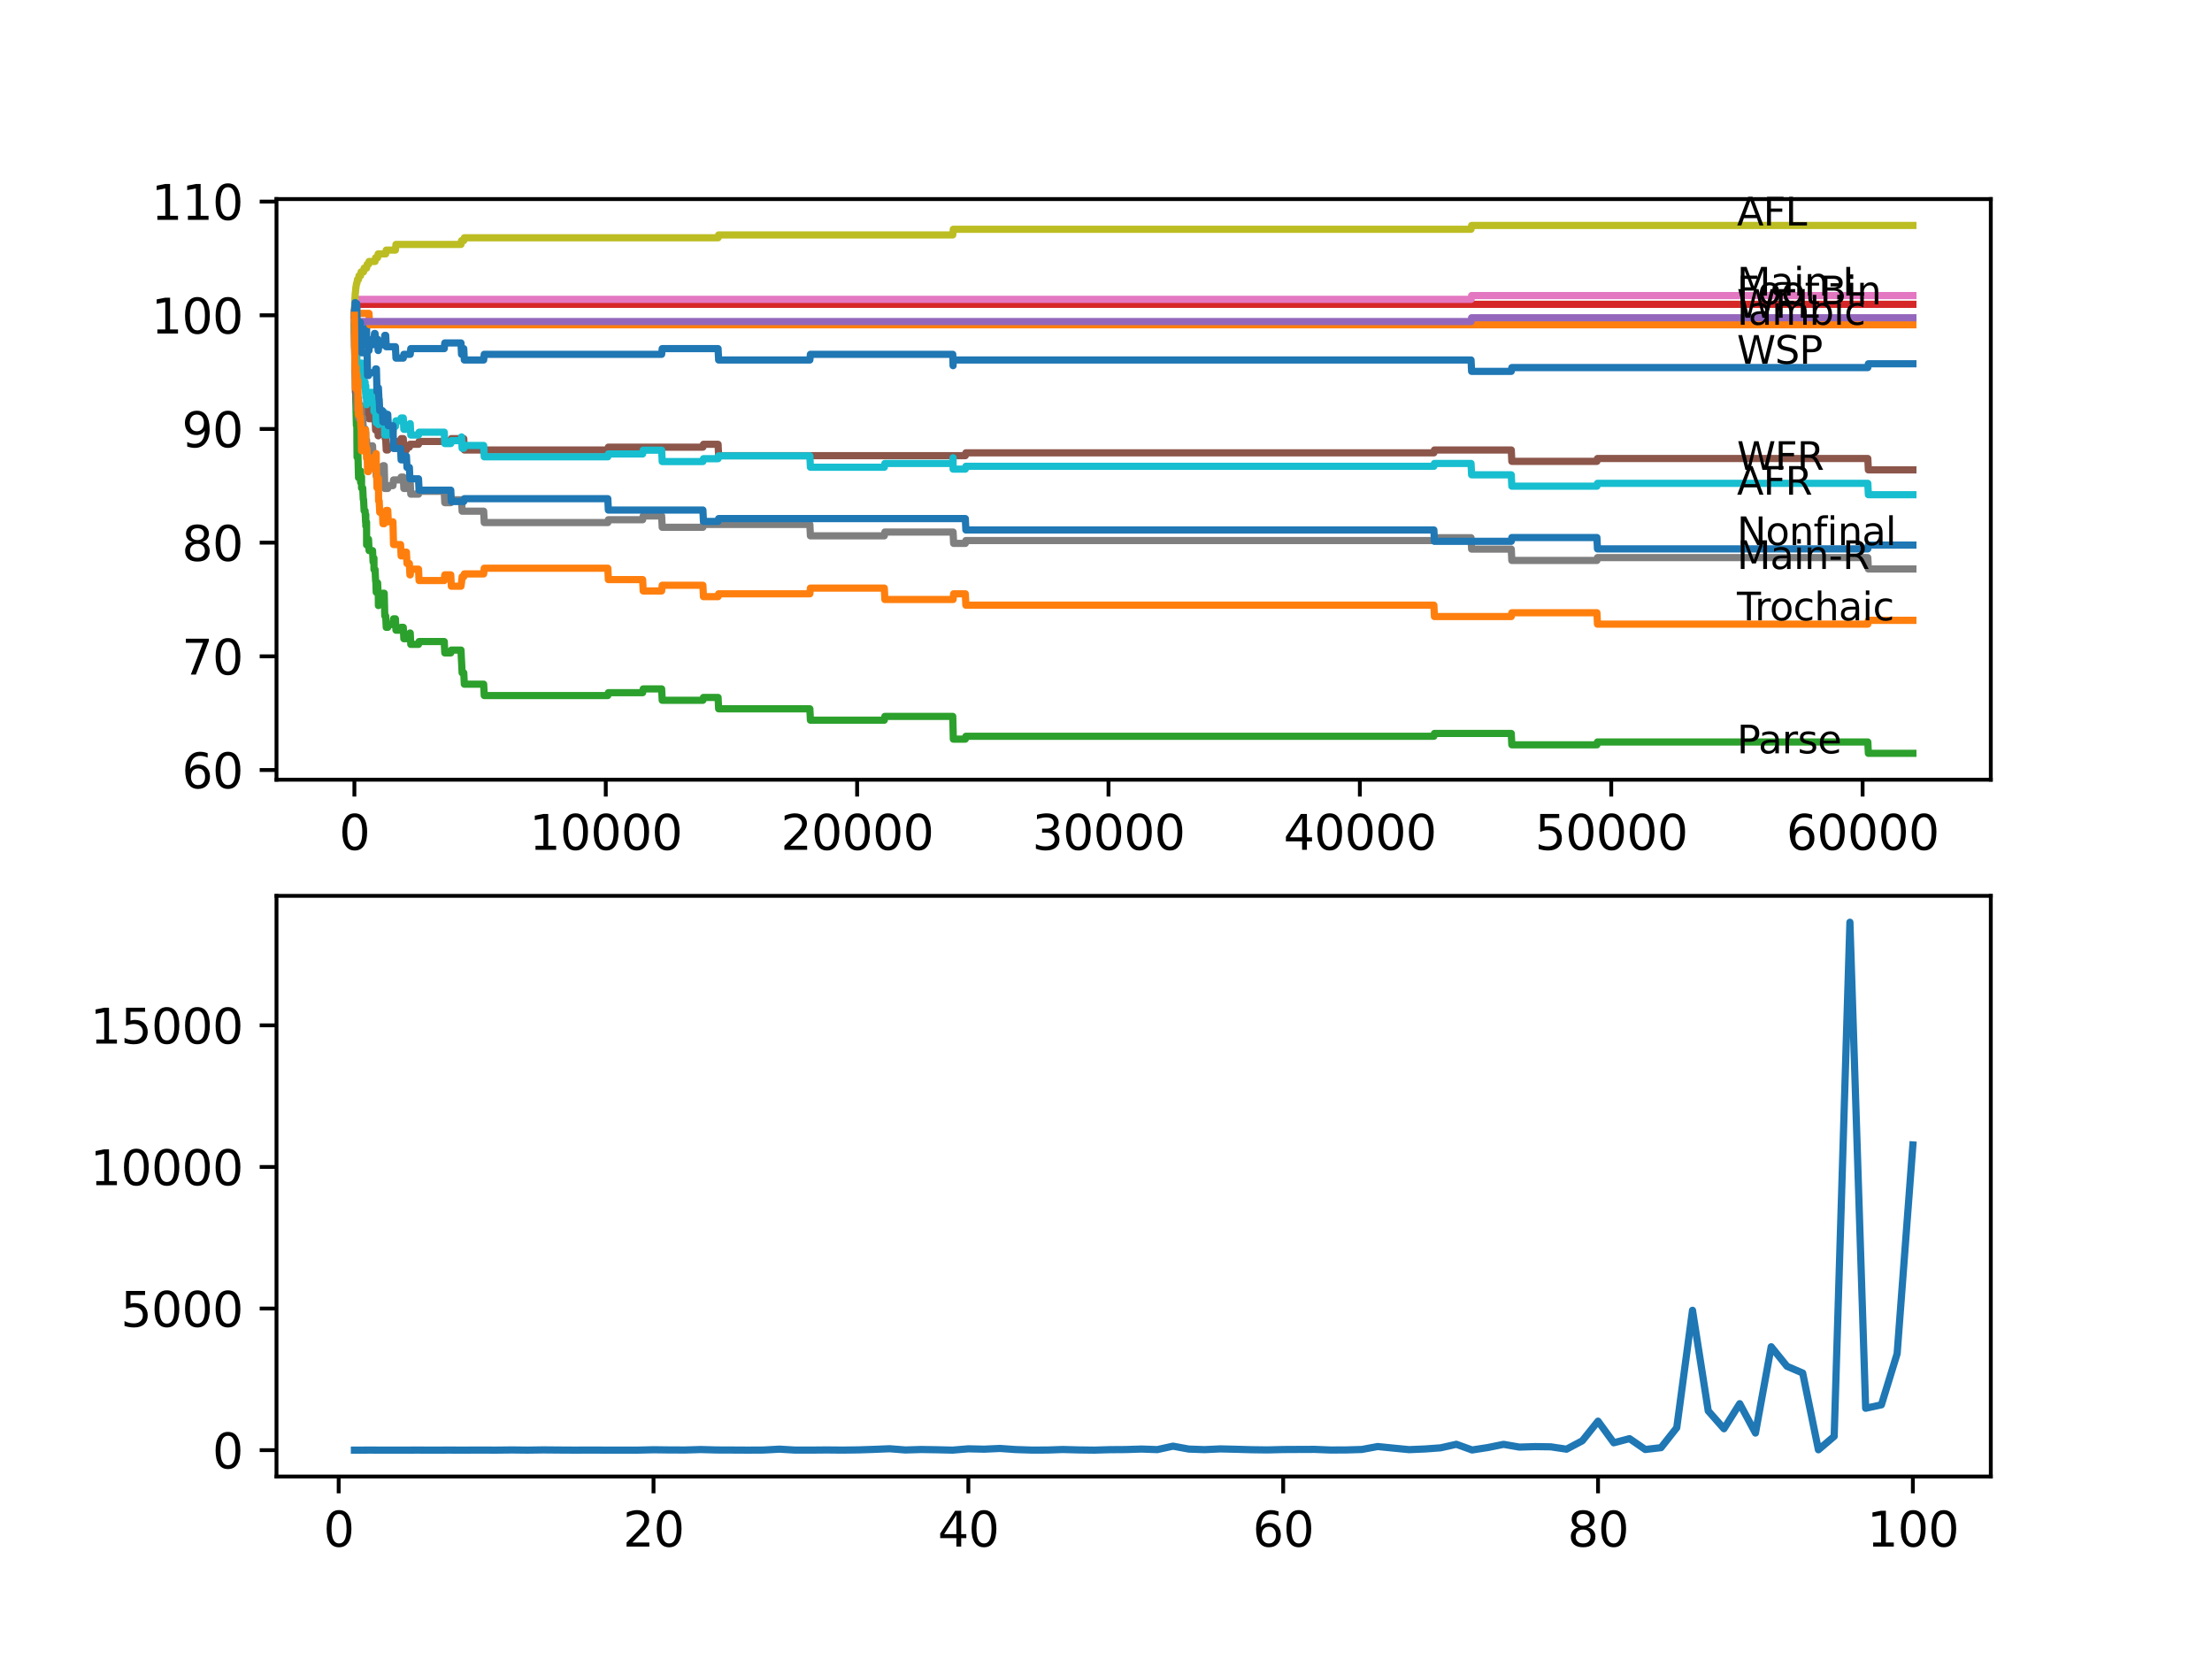 <?xml version="1.0" encoding="utf-8" standalone="no"?>
<!DOCTYPE svg PUBLIC "-//W3C//DTD SVG 1.1//EN"
  "http://www.w3.org/Graphics/SVG/1.1/DTD/svg11.dtd">
<svg xmlns:xlink="http://www.w3.org/1999/xlink" width="460.8pt" height="345.6pt" viewBox="0 0 460.8 345.6" xmlns="http://www.w3.org/2000/svg" version="1.1">
 <defs>
  <style type="text/css">*{stroke-linejoin: round; stroke-linecap: butt}</style>
 </defs>
 <g id="figure_1">
  <g id="patch_1">
   <path d="M 0 345.6 
L 460.8 345.6 
L 460.8 0 
L 0 0 
z
" style="fill: #ffffff"/>
  </g>
  <g id="axes_1">
   <g id="patch_2">
    <path d="M 57.6 162.432 
L 414.72 162.432 
L 414.72 41.472 
L 57.6 41.472 
z
" style="fill: #ffffff"/>
   </g>
   <g id="matplotlib.axis_1">
    <g id="xtick_1">
     <g id="line2d_1">
      <defs>
       <path id="md0f7da562f" d="M 0 0 
L 0 3.5 
" style="stroke: #000000; stroke-width: 0.8"/>
      </defs>
      <g>
       <use xlink:href="#md0f7da562f" x="73.827" y="162.432" style="stroke: #000000; stroke-width: 0.8"/>
      </g>
     </g>
     <g id="text_1">
      <!-- 0 -->
      <g transform="translate(70.646 177.03)scale(0.1 -0.1)">
       <defs>
        <path id="DejaVuSans-30" d="M 2034 4250 
Q 1547 4250 1301 3770 
Q 1056 3291 1056 2328 
Q 1056 1369 1301 889 
Q 1547 409 2034 409 
Q 2525 409 2770 889 
Q 3016 1369 3016 2328 
Q 3016 3291 2770 3770 
Q 2525 4250 2034 4250 
z
M 2034 4750 
Q 2819 4750 3233 4129 
Q 3647 3509 3647 2328 
Q 3647 1150 3233 529 
Q 2819 -91 2034 -91 
Q 1250 -91 836 529 
Q 422 1150 422 2328 
Q 422 3509 836 4129 
Q 1250 4750 2034 4750 
z
" transform="scale(0.016)"/>
       </defs>
       <use xlink:href="#DejaVuSans-30"/>
      </g>
     </g>
    </g>
    <g id="xtick_2">
     <g id="line2d_2">
      <g>
       <use xlink:href="#md0f7da562f" x="126.192" y="162.432" style="stroke: #000000; stroke-width: 0.8"/>
      </g>
     </g>
     <g id="text_2">
      <!-- 10000 -->
      <g transform="translate(110.286 177.03)scale(0.1 -0.1)">
       <defs>
        <path id="DejaVuSans-31" d="M 794 531 
L 1825 531 
L 1825 4091 
L 703 3866 
L 703 4441 
L 1819 4666 
L 2450 4666 
L 2450 531 
L 3481 531 
L 3481 0 
L 794 0 
L 794 531 
z
" transform="scale(0.016)"/>
       </defs>
       <use xlink:href="#DejaVuSans-31"/>
       <use xlink:href="#DejaVuSans-30" x="63.623"/>
       <use xlink:href="#DejaVuSans-30" x="127.246"/>
       <use xlink:href="#DejaVuSans-30" x="190.869"/>
       <use xlink:href="#DejaVuSans-30" x="254.492"/>
      </g>
     </g>
    </g>
    <g id="xtick_3">
     <g id="line2d_3">
      <g>
       <use xlink:href="#md0f7da562f" x="178.556" y="162.432" style="stroke: #000000; stroke-width: 0.8"/>
      </g>
     </g>
     <g id="text_3">
      <!-- 20000 -->
      <g transform="translate(162.65 177.03)scale(0.1 -0.1)">
       <defs>
        <path id="DejaVuSans-32" d="M 1228 531 
L 3431 531 
L 3431 0 
L 469 0 
L 469 531 
Q 828 903 1448 1529 
Q 2069 2156 2228 2338 
Q 2531 2678 2651 2914 
Q 2772 3150 2772 3378 
Q 2772 3750 2511 3984 
Q 2250 4219 1831 4219 
Q 1534 4219 1204 4116 
Q 875 4013 500 3803 
L 500 4441 
Q 881 4594 1212 4672 
Q 1544 4750 1819 4750 
Q 2544 4750 2975 4387 
Q 3406 4025 3406 3419 
Q 3406 3131 3298 2873 
Q 3191 2616 2906 2266 
Q 2828 2175 2409 1742 
Q 1991 1309 1228 531 
z
" transform="scale(0.016)"/>
       </defs>
       <use xlink:href="#DejaVuSans-32"/>
       <use xlink:href="#DejaVuSans-30" x="63.623"/>
       <use xlink:href="#DejaVuSans-30" x="127.246"/>
       <use xlink:href="#DejaVuSans-30" x="190.869"/>
       <use xlink:href="#DejaVuSans-30" x="254.492"/>
      </g>
     </g>
    </g>
    <g id="xtick_4">
     <g id="line2d_4">
      <g>
       <use xlink:href="#md0f7da562f" x="230.921" y="162.432" style="stroke: #000000; stroke-width: 0.8"/>
      </g>
     </g>
     <g id="text_4">
      <!-- 30000 -->
      <g transform="translate(215.015 177.03)scale(0.1 -0.1)">
       <defs>
        <path id="DejaVuSans-33" d="M 2597 2516 
Q 3050 2419 3304 2112 
Q 3559 1806 3559 1356 
Q 3559 666 3084 287 
Q 2609 -91 1734 -91 
Q 1441 -91 1130 -33 
Q 819 25 488 141 
L 488 750 
Q 750 597 1062 519 
Q 1375 441 1716 441 
Q 2309 441 2620 675 
Q 2931 909 2931 1356 
Q 2931 1769 2642 2001 
Q 2353 2234 1838 2234 
L 1294 2234 
L 1294 2753 
L 1863 2753 
Q 2328 2753 2575 2939 
Q 2822 3125 2822 3475 
Q 2822 3834 2567 4026 
Q 2313 4219 1838 4219 
Q 1578 4219 1281 4162 
Q 984 4106 628 3988 
L 628 4550 
Q 988 4650 1302 4700 
Q 1616 4750 1894 4750 
Q 2613 4750 3031 4423 
Q 3450 4097 3450 3541 
Q 3450 3153 3228 2886 
Q 3006 2619 2597 2516 
z
" transform="scale(0.016)"/>
       </defs>
       <use xlink:href="#DejaVuSans-33"/>
       <use xlink:href="#DejaVuSans-30" x="63.623"/>
       <use xlink:href="#DejaVuSans-30" x="127.246"/>
       <use xlink:href="#DejaVuSans-30" x="190.869"/>
       <use xlink:href="#DejaVuSans-30" x="254.492"/>
      </g>
     </g>
    </g>
    <g id="xtick_5">
     <g id="line2d_5">
      <g>
       <use xlink:href="#md0f7da562f" x="283.285" y="162.432" style="stroke: #000000; stroke-width: 0.8"/>
      </g>
     </g>
     <g id="text_5">
      <!-- 40000 -->
      <g transform="translate(267.379 177.03)scale(0.1 -0.1)">
       <defs>
        <path id="DejaVuSans-34" d="M 2419 4116 
L 825 1625 
L 2419 1625 
L 2419 4116 
z
M 2253 4666 
L 3047 4666 
L 3047 1625 
L 3713 1625 
L 3713 1100 
L 3047 1100 
L 3047 0 
L 2419 0 
L 2419 1100 
L 313 1100 
L 313 1709 
L 2253 4666 
z
" transform="scale(0.016)"/>
       </defs>
       <use xlink:href="#DejaVuSans-34"/>
       <use xlink:href="#DejaVuSans-30" x="63.623"/>
       <use xlink:href="#DejaVuSans-30" x="127.246"/>
       <use xlink:href="#DejaVuSans-30" x="190.869"/>
       <use xlink:href="#DejaVuSans-30" x="254.492"/>
      </g>
     </g>
    </g>
    <g id="xtick_6">
     <g id="line2d_6">
      <g>
       <use xlink:href="#md0f7da562f" x="335.65" y="162.432" style="stroke: #000000; stroke-width: 0.8"/>
      </g>
     </g>
     <g id="text_6">
      <!-- 50000 -->
      <g transform="translate(319.744 177.03)scale(0.1 -0.1)">
       <defs>
        <path id="DejaVuSans-35" d="M 691 4666 
L 3169 4666 
L 3169 4134 
L 1269 4134 
L 1269 2991 
Q 1406 3038 1543 3061 
Q 1681 3084 1819 3084 
Q 2600 3084 3056 2656 
Q 3513 2228 3513 1497 
Q 3513 744 3044 326 
Q 2575 -91 1722 -91 
Q 1428 -91 1123 -41 
Q 819 9 494 109 
L 494 744 
Q 775 591 1075 516 
Q 1375 441 1709 441 
Q 2250 441 2565 725 
Q 2881 1009 2881 1497 
Q 2881 1984 2565 2268 
Q 2250 2553 1709 2553 
Q 1456 2553 1204 2497 
Q 953 2441 691 2322 
L 691 4666 
z
" transform="scale(0.016)"/>
       </defs>
       <use xlink:href="#DejaVuSans-35"/>
       <use xlink:href="#DejaVuSans-30" x="63.623"/>
       <use xlink:href="#DejaVuSans-30" x="127.246"/>
       <use xlink:href="#DejaVuSans-30" x="190.869"/>
       <use xlink:href="#DejaVuSans-30" x="254.492"/>
      </g>
     </g>
    </g>
    <g id="xtick_7">
     <g id="line2d_7">
      <g>
       <use xlink:href="#md0f7da562f" x="388.014" y="162.432" style="stroke: #000000; stroke-width: 0.8"/>
      </g>
     </g>
     <g id="text_7">
      <!-- 60000 -->
      <g transform="translate(372.108 177.03)scale(0.1 -0.1)">
       <defs>
        <path id="DejaVuSans-36" d="M 2113 2584 
Q 1688 2584 1439 2293 
Q 1191 2003 1191 1497 
Q 1191 994 1439 701 
Q 1688 409 2113 409 
Q 2538 409 2786 701 
Q 3034 994 3034 1497 
Q 3034 2003 2786 2293 
Q 2538 2584 2113 2584 
z
M 3366 4563 
L 3366 3988 
Q 3128 4100 2886 4159 
Q 2644 4219 2406 4219 
Q 1781 4219 1451 3797 
Q 1122 3375 1075 2522 
Q 1259 2794 1537 2939 
Q 1816 3084 2150 3084 
Q 2853 3084 3261 2657 
Q 3669 2231 3669 1497 
Q 3669 778 3244 343 
Q 2819 -91 2113 -91 
Q 1303 -91 875 529 
Q 447 1150 447 2328 
Q 447 3434 972 4092 
Q 1497 4750 2381 4750 
Q 2619 4750 2861 4703 
Q 3103 4656 3366 4563 
z
" transform="scale(0.016)"/>
       </defs>
       <use xlink:href="#DejaVuSans-36"/>
       <use xlink:href="#DejaVuSans-30" x="63.623"/>
       <use xlink:href="#DejaVuSans-30" x="127.246"/>
       <use xlink:href="#DejaVuSans-30" x="190.869"/>
       <use xlink:href="#DejaVuSans-30" x="254.492"/>
      </g>
     </g>
    </g>
   </g>
   <g id="matplotlib.axis_2">
    <g id="ytick_1">
     <g id="line2d_8">
      <defs>
       <path id="ma8c3030395" d="M 0 0 
L -3.5 0 
" style="stroke: #000000; stroke-width: 0.8"/>
      </defs>
      <g>
       <use xlink:href="#ma8c3030395" x="57.6" y="160.407" style="stroke: #000000; stroke-width: 0.8"/>
      </g>
     </g>
     <g id="text_8">
      <!-- 60 -->
      <g transform="translate(37.875 164.206)scale(0.1 -0.1)">
       <use xlink:href="#DejaVuSans-36"/>
       <use xlink:href="#DejaVuSans-30" x="63.623"/>
      </g>
     </g>
    </g>
    <g id="ytick_2">
     <g id="line2d_9">
      <g>
       <use xlink:href="#ma8c3030395" x="57.6" y="136.725" style="stroke: #000000; stroke-width: 0.8"/>
      </g>
     </g>
     <g id="text_9">
      <!-- 70 -->
      <g transform="translate(37.875 140.524)scale(0.1 -0.1)">
       <defs>
        <path id="DejaVuSans-37" d="M 525 4666 
L 3525 4666 
L 3525 4397 
L 1831 0 
L 1172 0 
L 2766 4134 
L 525 4134 
L 525 4666 
z
" transform="scale(0.016)"/>
       </defs>
       <use xlink:href="#DejaVuSans-37"/>
       <use xlink:href="#DejaVuSans-30" x="63.623"/>
      </g>
     </g>
    </g>
    <g id="ytick_3">
     <g id="line2d_10">
      <g>
       <use xlink:href="#ma8c3030395" x="57.6" y="113.043" style="stroke: #000000; stroke-width: 0.8"/>
      </g>
     </g>
     <g id="text_10">
      <!-- 80 -->
      <g transform="translate(37.875 116.842)scale(0.1 -0.1)">
       <defs>
        <path id="DejaVuSans-38" d="M 2034 2216 
Q 1584 2216 1326 1975 
Q 1069 1734 1069 1313 
Q 1069 891 1326 650 
Q 1584 409 2034 409 
Q 2484 409 2743 651 
Q 3003 894 3003 1313 
Q 3003 1734 2745 1975 
Q 2488 2216 2034 2216 
z
M 1403 2484 
Q 997 2584 770 2862 
Q 544 3141 544 3541 
Q 544 4100 942 4425 
Q 1341 4750 2034 4750 
Q 2731 4750 3128 4425 
Q 3525 4100 3525 3541 
Q 3525 3141 3298 2862 
Q 3072 2584 2669 2484 
Q 3125 2378 3379 2068 
Q 3634 1759 3634 1313 
Q 3634 634 3220 271 
Q 2806 -91 2034 -91 
Q 1263 -91 848 271 
Q 434 634 434 1313 
Q 434 1759 690 2068 
Q 947 2378 1403 2484 
z
M 1172 3481 
Q 1172 3119 1398 2916 
Q 1625 2713 2034 2713 
Q 2441 2713 2670 2916 
Q 2900 3119 2900 3481 
Q 2900 3844 2670 4047 
Q 2441 4250 2034 4250 
Q 1625 4250 1398 4047 
Q 1172 3844 1172 3481 
z
" transform="scale(0.016)"/>
       </defs>
       <use xlink:href="#DejaVuSans-38"/>
       <use xlink:href="#DejaVuSans-30" x="63.623"/>
      </g>
     </g>
    </g>
    <g id="ytick_4">
     <g id="line2d_11">
      <g>
       <use xlink:href="#ma8c3030395" x="57.6" y="89.361" style="stroke: #000000; stroke-width: 0.8"/>
      </g>
     </g>
     <g id="text_11">
      <!-- 90 -->
      <g transform="translate(37.875 93.16)scale(0.1 -0.1)">
       <defs>
        <path id="DejaVuSans-39" d="M 703 97 
L 703 672 
Q 941 559 1184 500 
Q 1428 441 1663 441 
Q 2288 441 2617 861 
Q 2947 1281 2994 2138 
Q 2813 1869 2534 1725 
Q 2256 1581 1919 1581 
Q 1219 1581 811 2004 
Q 403 2428 403 3163 
Q 403 3881 828 4315 
Q 1253 4750 1959 4750 
Q 2769 4750 3195 4129 
Q 3622 3509 3622 2328 
Q 3622 1225 3098 567 
Q 2575 -91 1691 -91 
Q 1453 -91 1209 -44 
Q 966 3 703 97 
z
M 1959 2075 
Q 2384 2075 2632 2365 
Q 2881 2656 2881 3163 
Q 2881 3666 2632 3958 
Q 2384 4250 1959 4250 
Q 1534 4250 1286 3958 
Q 1038 3666 1038 3163 
Q 1038 2656 1286 2365 
Q 1534 2075 1959 2075 
z
" transform="scale(0.016)"/>
       </defs>
       <use xlink:href="#DejaVuSans-39"/>
       <use xlink:href="#DejaVuSans-30" x="63.623"/>
      </g>
     </g>
    </g>
    <g id="ytick_5">
     <g id="line2d_12">
      <g>
       <use xlink:href="#ma8c3030395" x="57.6" y="65.679" style="stroke: #000000; stroke-width: 0.8"/>
      </g>
     </g>
     <g id="text_12">
      <!-- 100 -->
      <g transform="translate(31.512 69.478)scale(0.1 -0.1)">
       <use xlink:href="#DejaVuSans-31"/>
       <use xlink:href="#DejaVuSans-30" x="63.623"/>
       <use xlink:href="#DejaVuSans-30" x="127.246"/>
      </g>
     </g>
    </g>
    <g id="ytick_6">
     <g id="line2d_13">
      <g>
       <use xlink:href="#ma8c3030395" x="57.6" y="41.997" style="stroke: #000000; stroke-width: 0.8"/>
      </g>
     </g>
     <g id="text_13">
      <!-- 110 -->
      <g transform="translate(31.512 45.796)scale(0.1 -0.1)">
       <use xlink:href="#DejaVuSans-31"/>
       <use xlink:href="#DejaVuSans-31" x="63.623"/>
       <use xlink:href="#DejaVuSans-30" x="127.246"/>
      </g>
     </g>
    </g>
   </g>
   <g id="line2d_14">
    <path d="M 73.833 65.679 
L 73.843 65.679 
L 73.869 65.205 
L 73.89 69.468 
L 73.922 68.284 
L 73.995 68.284 
L 74.021 67.1 
L 74.047 71.836 
L 74.1 69.468 
L 74.126 69.468 
L 74.163 68.284 
L 74.168 70.652 
L 74.236 69.468 
L 74.335 69.468 
L 74.356 68.284 
L 74.362 70.652 
L 74.445 69.468 
L 74.566 69.468 
L 74.681 67.1 
L 74.796 69.468 
L 75.116 69.468 
L 75.231 71.836 
L 75.315 71.836 
L 75.43 70.652 
L 75.561 70.652 
L 75.676 69.468 
L 75.739 69.468 
L 75.854 71.836 
L 76.053 71.836 
L 76.168 70.652 
L 76.2 70.652 
L 76.315 69.468 
L 76.362 69.468 
L 76.367 68.284 
L 76.372 70.652 
L 76.467 70.652 
L 76.77 70.652 
L 76.87 73.02 
L 76.88 71.836 
L 77.608 71.836 
L 77.723 70.652 
L 77.901 70.652 
L 78.017 69.468 
L 78.132 69.468 
L 78.247 71.836 
L 78.294 71.836 
L 78.409 70.652 
L 78.661 70.652 
L 78.776 73.02 
L 78.802 73.02 
L 78.917 71.836 
L 80.038 71.836 
L 80.153 69.863 
L 80.347 69.863 
L 80.462 72.231 
L 82.373 72.231 
L 82.489 74.599 
L 84.012 74.599 
L 84.128 73.81 
L 85.458 73.81 
L 85.573 72.626 
L 92.543 72.626 
L 92.658 71.442 
L 96.03 71.442 
L 96.145 73.81 
L 96.15 73.81 
L 96.266 72.626 
L 96.611 72.626 
L 96.726 74.994 
L 100.759 74.994 
L 100.874 73.81 
L 137.833 73.81 
L 137.948 72.626 
L 149.588 72.626 
L 149.704 74.994 
L 168.707 74.994 
L 168.822 73.81 
L 198.476 73.81 
L 198.544 76.178 
L 198.586 74.994 
L 306.446 74.994 
L 306.561 77.362 
L 314.825 77.362 
L 314.94 76.573 
L 389.098 76.573 
L 389.214 75.783 
L 398.487 75.783 
L 398.487 75.783 
" clip-path="url(#p8783ddf504)" style="fill: none; stroke: #1f77b4; stroke-width: 1.5; stroke-linecap: square"/>
   </g>
   <g id="line2d_15">
    <path d="M 73.833 68.047 
L 73.906 64.1 
L 73.964 66.468 
L 74.037 66.468 
L 74.053 64.1 
L 74.147 66.468 
L 74.189 66.468 
L 74.304 65.284 
L 76.87 65.284 
L 76.985 67.653 
L 398.487 67.653 
L 398.487 67.653 
" clip-path="url(#p8783ddf504)" style="fill: none; stroke: #ff7f0e; stroke-width: 1.5; stroke-linecap: square"/>
   </g>
   <g id="line2d_16">
    <path d="M 73.833 65.205 
L 73.943 76.573 
L 73.964 74.994 
L 73.995 74.994 
L 74.121 83.875 
L 74.126 83.875 
L 74.246 88.611 
L 74.304 88.611 
L 74.335 88.137 
L 74.362 92.874 
L 74.383 95.242 
L 74.477 94.768 
L 74.566 94.768 
L 74.686 99.505 
L 74.822 99.505 
L 74.938 98.715 
L 75.084 98.715 
L 75.116 98.123 
L 75.121 100.492 
L 75.178 100.492 
L 75.236 100.492 
L 75.315 99.308 
L 75.32 101.676 
L 75.336 101.676 
L 75.561 101.676 
L 75.676 104.044 
L 75.739 104.044 
L 75.854 106.412 
L 76.053 106.412 
L 76.163 108.78 
L 76.2 107.202 
L 76.205 109.57 
L 76.268 109.57 
L 76.32 109.57 
L 76.362 108.78 
L 76.372 113.517 
L 76.404 113.517 
L 76.456 113.517 
L 76.577 112.333 
L 76.77 112.333 
L 76.886 114.701 
L 77.608 114.701 
L 77.723 117.069 
L 77.807 117.069 
L 77.901 116.28 
L 77.907 118.648 
L 78.132 118.648 
L 78.247 121.016 
L 78.294 121.016 
L 78.373 123.384 
L 78.404 122.595 
L 78.415 122.595 
L 78.535 121.411 
L 78.661 121.411 
L 78.776 123.779 
L 78.802 123.779 
L 78.828 126.147 
L 78.912 124.766 
L 78.991 124.766 
L 79.106 124.174 
L 79.661 124.174 
L 79.776 123.582 
L 80.038 123.582 
L 80.158 128.318 
L 80.347 128.318 
L 80.462 130.686 
L 80.776 130.686 
L 80.891 130.094 
L 81.86 130.094 
L 81.981 128.91 
L 82.373 128.91 
L 82.489 131.278 
L 83.447 131.278 
L 83.562 130.686 
L 84.012 130.686 
L 84.128 133.054 
L 84.667 133.054 
L 84.782 132.462 
L 85.28 132.462 
L 85.395 131.87 
L 85.458 131.87 
L 85.573 134.239 
L 87.186 134.239 
L 87.301 133.646 
L 92.543 133.646 
L 92.658 136.015 
L 93.904 136.015 
L 94.019 135.423 
L 96.03 135.423 
L 96.145 137.791 
L 96.15 137.791 
L 96.266 140.159 
L 96.611 140.159 
L 96.726 142.527 
L 100.759 142.527 
L 100.874 144.895 
L 126.616 144.895 
L 126.731 144.303 
L 133.874 144.303 
L 133.989 143.514 
L 137.833 143.514 
L 137.948 145.882 
L 146.426 145.882 
L 146.541 145.29 
L 149.588 145.29 
L 149.704 147.658 
L 168.707 147.658 
L 168.822 150.027 
L 184.217 150.027 
L 184.332 149.237 
L 198.476 149.237 
L 198.596 153.974 
L 201.094 153.974 
L 201.209 153.382 
L 298.702 153.382 
L 298.817 152.789 
L 314.825 152.789 
L 314.94 155.158 
L 332.665 155.158 
L 332.78 154.566 
L 389.098 154.566 
L 389.214 156.934 
L 398.487 156.934 
L 398.487 156.934 
" clip-path="url(#p8783ddf504)" style="fill: none; stroke: #2ca02c; stroke-width: 1.5; stroke-linecap: square"/>
   </g>
   <g id="line2d_17">
    <path d="M 73.833 65.679 
L 73.958 64.337 
L 74.304 64.337 
L 74.424 63.39 
L 398.487 63.39 
L 398.487 63.39 
" clip-path="url(#p8783ddf504)" style="fill: none; stroke: #d62728; stroke-width: 1.5; stroke-linecap: square"/>
   </g>
   <g id="line2d_18">
    <path d="M 73.833 65.205 
L 73.843 65.205 
L 73.864 67.574 
L 73.953 66.982 
L 306.446 66.982 
L 306.561 66.192 
L 398.487 66.192 
L 398.487 66.192 
" clip-path="url(#p8783ddf504)" style="fill: none; stroke: #9467bd; stroke-width: 1.5; stroke-linecap: square"/>
   </g>
   <g id="line2d_19">
    <path d="M 73.833 68.047 
L 73.964 77.52 
L 74.016 77.52 
L 74.021 76.928 
L 74.047 81.664 
L 74.089 81.664 
L 74.163 81.664 
L 74.278 84.033 
L 74.304 84.033 
L 74.424 83.085 
L 74.681 83.085 
L 74.796 85.454 
L 75.084 85.454 
L 75.116 84.861 
L 75.121 87.23 
L 75.178 87.23 
L 75.236 87.23 
L 75.357 86.046 
L 76.456 86.046 
L 76.577 84.861 
L 76.77 84.861 
L 76.886 87.23 
L 78.132 87.23 
L 78.247 89.598 
L 78.415 89.598 
L 78.535 88.414 
L 78.661 88.414 
L 78.776 90.782 
L 78.828 90.782 
L 78.944 90.19 
L 78.991 90.19 
L 79.106 89.598 
L 79.661 89.598 
L 79.776 89.006 
L 80.132 89.006 
L 80.247 91.374 
L 80.347 91.374 
L 80.462 93.742 
L 80.776 93.742 
L 80.891 93.15 
L 81.86 93.15 
L 81.981 91.966 
L 83.447 91.966 
L 83.562 91.374 
L 84.012 91.374 
L 84.128 93.742 
L 84.667 93.742 
L 84.782 93.15 
L 85.28 93.15 
L 85.395 92.558 
L 87.186 92.558 
L 87.301 91.966 
L 93.904 91.966 
L 94.019 91.374 
L 96.611 91.374 
L 96.726 93.742 
L 126.616 93.742 
L 126.731 93.15 
L 146.426 93.15 
L 146.541 92.558 
L 149.588 92.558 
L 149.704 94.926 
L 201.094 94.926 
L 201.209 94.334 
L 298.702 94.334 
L 298.817 93.742 
L 314.825 93.742 
L 314.94 96.11 
L 332.665 96.11 
L 332.78 95.518 
L 389.098 95.518 
L 389.214 97.887 
L 398.487 97.887 
L 398.487 97.887 
" clip-path="url(#p8783ddf504)" style="fill: none; stroke: #8c564b; stroke-width: 1.5; stroke-linecap: square"/>
   </g>
   <g id="line2d_20">
    <path d="M 73.833 65.205 
L 73.843 65.205 
L 73.985 62.364 
L 306.446 62.364 
L 306.561 61.574 
L 398.487 61.574 
L 398.487 61.574 
" clip-path="url(#p8783ddf504)" style="fill: none; stroke: #e377c2; stroke-width: 1.5; stroke-linecap: square"/>
   </g>
   <g id="line2d_21">
    <path d="M 73.833 68.047 
L 73.854 67.653 
L 73.869 72.389 
L 73.885 71.915 
L 74.006 77.441 
L 74.016 77.441 
L 74.047 76.257 
L 74.053 78.625 
L 74.115 78.625 
L 74.126 78.625 
L 74.241 80.993 
L 74.304 80.993 
L 74.335 80.52 
L 74.367 85.256 
L 74.383 85.256 
L 74.498 84.783 
L 74.566 84.783 
L 74.681 87.151 
L 74.822 87.151 
L 74.938 86.361 
L 75.084 86.361 
L 75.199 85.769 
L 75.236 85.769 
L 75.315 84.585 
L 75.32 86.953 
L 75.336 86.953 
L 75.561 86.953 
L 75.676 89.322 
L 76.053 89.322 
L 76.163 91.69 
L 76.2 90.111 
L 76.205 92.479 
L 76.268 92.479 
L 76.32 92.479 
L 76.362 91.69 
L 76.367 94.058 
L 76.42 94.058 
L 76.456 94.058 
L 76.577 92.874 
L 77.608 92.874 
L 77.723 95.242 
L 77.807 95.242 
L 77.901 94.453 
L 77.907 96.821 
L 78.294 96.821 
L 78.373 99.189 
L 78.404 98.4 
L 78.415 98.4 
L 78.535 97.216 
L 78.802 97.216 
L 78.828 99.584 
L 78.912 98.202 
L 78.991 98.202 
L 79.106 97.61 
L 79.661 97.61 
L 79.776 97.018 
L 80.038 97.018 
L 80.158 101.755 
L 80.776 101.755 
L 80.891 101.163 
L 81.86 101.163 
L 81.981 99.978 
L 83.447 99.978 
L 83.562 99.386 
L 84.012 99.386 
L 84.128 101.755 
L 84.667 101.755 
L 84.782 101.163 
L 85.28 101.163 
L 85.395 100.571 
L 85.458 100.571 
L 85.573 102.939 
L 87.186 102.939 
L 87.301 102.347 
L 92.543 102.347 
L 92.658 104.715 
L 93.904 104.715 
L 94.019 104.123 
L 96.15 104.123 
L 96.266 106.491 
L 100.759 106.491 
L 100.874 108.859 
L 126.616 108.859 
L 126.731 108.267 
L 133.874 108.267 
L 133.989 107.478 
L 137.833 107.478 
L 137.948 109.846 
L 146.426 109.846 
L 146.541 109.254 
L 168.707 109.254 
L 168.822 111.622 
L 184.217 111.622 
L 184.332 110.833 
L 198.544 110.833 
L 198.659 113.201 
L 201.094 113.201 
L 201.209 112.609 
L 298.702 112.609 
L 298.817 112.017 
L 306.446 112.017 
L 306.561 114.385 
L 314.825 114.385 
L 314.94 116.753 
L 332.665 116.753 
L 332.78 116.161 
L 389.098 116.161 
L 389.214 118.529 
L 398.487 118.529 
L 398.487 118.529 
" clip-path="url(#p8783ddf504)" style="fill: none; stroke: #7f7f7f; stroke-width: 1.5; stroke-linecap: square"/>
   </g>
   <g id="line2d_22">
    <path d="M 73.833 65.205 
L 73.995 61.179 
L 74.021 61.179 
L 74.142 59.798 
L 74.163 59.798 
L 74.278 59.009 
L 74.356 59.009 
L 74.472 58.219 
L 74.681 58.219 
L 74.796 57.43 
L 75.116 57.43 
L 75.231 56.64 
L 75.739 56.64 
L 75.854 55.851 
L 76.367 55.851 
L 76.482 55.062 
L 76.77 55.062 
L 76.886 54.469 
L 78.132 54.469 
L 78.247 53.68 
L 78.661 53.68 
L 78.776 52.891 
L 80.347 52.891 
L 80.462 52.101 
L 82.373 52.101 
L 82.489 50.917 
L 96.03 50.917 
L 96.145 50.128 
L 96.611 50.128 
L 96.726 49.536 
L 149.588 49.536 
L 149.704 48.944 
L 198.476 48.944 
L 198.591 47.76 
L 306.446 47.76 
L 306.561 46.97 
L 398.487 46.97 
L 398.487 46.97 
" clip-path="url(#p8783ddf504)" style="fill: none; stroke: #bcbd22; stroke-width: 1.5; stroke-linecap: square"/>
   </g>
   <g id="line2d_23">
    <path d="M 73.833 68.047 
L 73.864 67.179 
L 73.911 70.06 
L 73.917 70.06 
L 73.943 70.06 
L 73.995 68.481 
L 74 70.85 
L 74.047 69.665 
L 74.163 74.402 
L 74.278 73.612 
L 74.304 73.612 
L 74.335 73.139 
L 74.367 77.086 
L 74.372 77.086 
L 74.383 77.086 
L 74.498 76.612 
L 74.566 76.612 
L 74.681 78.98 
L 74.822 78.98 
L 74.938 78.191 
L 75.084 78.191 
L 75.205 76.81 
L 75.236 76.81 
L 75.315 75.625 
L 75.32 77.994 
L 75.336 77.994 
L 75.561 77.994 
L 75.676 80.362 
L 75.739 80.362 
L 75.854 79.572 
L 76.053 79.572 
L 76.163 81.941 
L 76.2 80.362 
L 76.205 82.73 
L 76.268 82.73 
L 76.32 82.73 
L 76.362 81.941 
L 76.367 84.309 
L 76.425 83.519 
L 76.456 83.519 
L 76.577 82.335 
L 76.77 82.335 
L 76.886 81.743 
L 77.608 81.743 
L 77.723 84.112 
L 77.807 84.112 
L 77.901 83.322 
L 77.907 85.69 
L 78.294 85.69 
L 78.373 88.059 
L 78.404 87.269 
L 78.415 87.269 
L 78.535 86.085 
L 78.802 86.085 
L 78.828 88.453 
L 78.912 87.072 
L 78.991 87.072 
L 79.106 86.48 
L 79.661 86.48 
L 79.776 85.888 
L 80.038 85.888 
L 80.158 90.624 
L 80.776 90.624 
L 80.891 90.032 
L 81.86 90.032 
L 81.981 88.848 
L 82.373 88.848 
L 82.489 87.664 
L 83.447 87.664 
L 83.562 87.072 
L 84.012 87.072 
L 84.128 89.44 
L 84.667 89.44 
L 84.782 88.848 
L 85.28 88.848 
L 85.395 88.256 
L 85.458 88.256 
L 85.573 90.624 
L 87.186 90.624 
L 87.301 90.032 
L 92.543 90.032 
L 92.658 92.4 
L 93.904 92.4 
L 94.019 91.808 
L 96.03 91.808 
L 96.145 91.019 
L 96.15 91.019 
L 96.266 93.387 
L 96.611 93.387 
L 96.726 92.795 
L 100.759 92.795 
L 100.874 95.163 
L 126.616 95.163 
L 126.731 94.571 
L 133.874 94.571 
L 133.989 93.782 
L 137.833 93.782 
L 137.948 96.15 
L 146.426 96.15 
L 146.541 95.558 
L 149.588 95.558 
L 149.704 94.966 
L 168.707 94.966 
L 168.822 97.334 
L 184.217 97.334 
L 184.332 96.545 
L 198.476 96.545 
L 198.544 95.36 
L 198.549 97.729 
L 198.581 97.729 
L 201.094 97.729 
L 201.209 97.137 
L 298.702 97.137 
L 298.817 96.545 
L 306.446 96.545 
L 306.561 98.913 
L 314.825 98.913 
L 314.94 101.281 
L 332.665 101.281 
L 332.78 100.689 
L 389.098 100.689 
L 389.214 103.057 
L 398.487 103.057 
L 398.487 103.057 
" clip-path="url(#p8783ddf504)" style="fill: none; stroke: #17becf; stroke-width: 1.5; stroke-linecap: square"/>
   </g>
   <g id="line2d_24">
    <path d="M 73.833 65.205 
L 73.969 63.035 
L 74.016 63.035 
L 74.021 65.403 
L 74.126 64.021 
L 74.163 64.021 
L 74.278 63.232 
L 74.304 63.232 
L 74.424 67.968 
L 74.681 67.968 
L 74.796 67.179 
L 75.084 67.179 
L 75.116 69.547 
L 75.194 68.758 
L 75.236 68.758 
L 75.357 73.494 
L 76.456 73.494 
L 76.577 78.23 
L 76.77 78.23 
L 76.886 77.638 
L 78.132 77.638 
L 78.247 76.849 
L 78.415 76.849 
L 78.535 81.585 
L 78.661 81.585 
L 78.776 80.796 
L 78.828 80.796 
L 78.944 83.164 
L 78.991 83.164 
L 79.106 85.532 
L 79.661 85.532 
L 79.776 87.901 
L 80.132 87.901 
L 80.247 87.111 
L 80.347 87.111 
L 80.462 86.322 
L 80.776 86.322 
L 80.891 88.69 
L 81.86 88.69 
L 81.981 93.426 
L 83.447 93.426 
L 83.562 95.795 
L 84.012 95.795 
L 84.128 95.005 
L 84.667 95.005 
L 84.782 97.373 
L 85.28 97.373 
L 85.395 99.742 
L 87.186 99.742 
L 87.301 102.11 
L 93.904 102.11 
L 94.019 104.478 
L 96.611 104.478 
L 96.726 103.886 
L 126.616 103.886 
L 126.731 106.254 
L 146.426 106.254 
L 146.541 108.622 
L 149.588 108.622 
L 149.704 108.03 
L 201.094 108.03 
L 201.209 110.399 
L 298.702 110.399 
L 298.817 112.767 
L 314.825 112.767 
L 314.94 111.977 
L 332.665 111.977 
L 332.78 114.346 
L 389.098 114.346 
L 389.214 113.556 
L 398.487 113.556 
L 398.487 113.556 
" clip-path="url(#p8783ddf504)" style="fill: none; stroke: #1f77b4; stroke-width: 1.5; stroke-linecap: square"/>
   </g>
   <g id="line2d_25">
    <path d="M 73.833 65.679 
L 73.969 77.323 
L 73.995 77.323 
L 74.016 76.139 
L 74.042 80.875 
L 74.1 77.717 
L 74.126 77.717 
L 74.189 76.533 
L 74.194 78.901 
L 74.231 78.901 
L 74.304 78.901 
L 74.335 81.27 
L 74.367 78.112 
L 74.414 80.48 
L 74.566 80.48 
L 74.576 79.296 
L 74.629 86.401 
L 74.655 85.217 
L 74.681 85.217 
L 74.796 84.427 
L 74.822 84.427 
L 74.938 86.795 
L 75.084 86.795 
L 75.199 89.164 
L 75.236 89.164 
L 75.315 93.9 
L 75.351 92.716 
L 75.561 92.716 
L 75.676 91.532 
L 75.739 91.532 
L 75.854 90.742 
L 76.053 90.742 
L 76.163 89.558 
L 76.2 94.295 
L 76.278 93.111 
L 76.32 93.111 
L 76.362 95.479 
L 76.43 93.505 
L 76.456 93.505 
L 76.577 98.242 
L 76.77 98.242 
L 76.896 96.466 
L 77.608 96.466 
L 77.723 95.282 
L 77.807 95.282 
L 77.901 97.65 
L 77.917 96.466 
L 78.132 96.466 
L 78.247 95.676 
L 78.294 95.676 
L 78.373 94.492 
L 78.378 96.86 
L 78.399 96.86 
L 78.415 96.86 
L 78.535 101.597 
L 78.661 101.597 
L 78.776 100.807 
L 78.802 100.807 
L 78.828 99.623 
L 78.87 104.36 
L 78.896 104.36 
L 78.991 104.36 
L 79.106 106.728 
L 79.661 106.728 
L 79.776 109.096 
L 80.038 109.096 
L 80.153 107.123 
L 80.347 107.123 
L 80.462 106.333 
L 80.776 106.333 
L 80.891 108.701 
L 81.86 108.701 
L 81.981 113.438 
L 83.447 113.438 
L 83.562 115.806 
L 84.012 115.806 
L 84.128 115.017 
L 84.667 115.017 
L 84.782 117.385 
L 85.28 117.385 
L 85.395 119.753 
L 85.458 119.753 
L 85.573 118.569 
L 87.186 118.569 
L 87.301 120.937 
L 92.543 120.937 
L 92.658 119.753 
L 93.904 119.753 
L 94.019 122.121 
L 96.03 122.121 
L 96.145 121.332 
L 96.15 121.332 
L 96.266 120.148 
L 96.611 120.148 
L 96.726 119.556 
L 100.759 119.556 
L 100.874 118.372 
L 126.616 118.372 
L 126.731 120.74 
L 133.874 120.74 
L 133.989 123.108 
L 137.833 123.108 
L 137.948 121.924 
L 146.426 121.924 
L 146.541 124.292 
L 149.588 124.292 
L 149.704 123.7 
L 168.707 123.7 
L 168.822 122.516 
L 184.217 122.516 
L 184.332 124.884 
L 198.544 124.884 
L 198.659 123.7 
L 201.094 123.7 
L 201.209 126.068 
L 298.702 126.068 
L 298.817 128.436 
L 314.825 128.436 
L 314.94 127.647 
L 332.665 127.647 
L 332.78 130.015 
L 389.098 130.015 
L 389.214 129.226 
L 398.487 129.226 
L 398.487 129.226 
" clip-path="url(#p8783ddf504)" style="fill: none; stroke: #ff7f0e; stroke-width: 1.5; stroke-linecap: square"/>
   </g>
   <g id="patch_3">
    <path d="M 57.6 162.432 
L 57.6 41.472 
" style="fill: none; stroke: #000000; stroke-width: 0.8; stroke-linejoin: miter; stroke-linecap: square"/>
   </g>
   <g id="patch_4">
    <path d="M 414.72 162.432 
L 414.72 41.472 
" style="fill: none; stroke: #000000; stroke-width: 0.8; stroke-linejoin: miter; stroke-linecap: square"/>
   </g>
   <g id="patch_5">
    <path d="M 57.6 162.432 
L 414.72 162.432 
" style="fill: none; stroke: #000000; stroke-width: 0.8; stroke-linejoin: miter; stroke-linecap: square"/>
   </g>
   <g id="patch_6">
    <path d="M 57.6 41.472 
L 414.72 41.472 
" style="fill: none; stroke: #000000; stroke-width: 0.8; stroke-linejoin: miter; stroke-linecap: square"/>
   </g>
   <g id="text_14">
    <!-- WSP -->
    <g transform="translate(361.832 75.783)scale(0.08 -0.08)">
     <defs>
      <path id="DejaVuSans-57" d="M 213 4666 
L 850 4666 
L 1831 722 
L 2809 4666 
L 3519 4666 
L 4500 722 
L 5478 4666 
L 6119 4666 
L 4947 0 
L 4153 0 
L 3169 4050 
L 2175 0 
L 1381 0 
L 213 4666 
z
" transform="scale(0.016)"/>
      <path id="DejaVuSans-53" d="M 3425 4513 
L 3425 3897 
Q 3066 4069 2747 4153 
Q 2428 4238 2131 4238 
Q 1616 4238 1336 4038 
Q 1056 3838 1056 3469 
Q 1056 3159 1242 3001 
Q 1428 2844 1947 2747 
L 2328 2669 
Q 3034 2534 3370 2195 
Q 3706 1856 3706 1288 
Q 3706 609 3251 259 
Q 2797 -91 1919 -91 
Q 1588 -91 1214 -16 
Q 841 59 441 206 
L 441 856 
Q 825 641 1194 531 
Q 1563 422 1919 422 
Q 2459 422 2753 634 
Q 3047 847 3047 1241 
Q 3047 1584 2836 1778 
Q 2625 1972 2144 2069 
L 1759 2144 
Q 1053 2284 737 2584 
Q 422 2884 422 3419 
Q 422 4038 858 4394 
Q 1294 4750 2059 4750 
Q 2388 4750 2728 4690 
Q 3069 4631 3425 4513 
z
" transform="scale(0.016)"/>
      <path id="DejaVuSans-50" d="M 1259 4147 
L 1259 2394 
L 2053 2394 
Q 2494 2394 2734 2622 
Q 2975 2850 2975 3272 
Q 2975 3691 2734 3919 
Q 2494 4147 2053 4147 
L 1259 4147 
z
M 628 4666 
L 2053 4666 
Q 2838 4666 3239 4311 
Q 3641 3956 3641 3272 
Q 3641 2581 3239 2228 
Q 2838 1875 2053 1875 
L 1259 1875 
L 1259 0 
L 628 0 
L 628 4666 
z
" transform="scale(0.016)"/>
     </defs>
     <use xlink:href="#DejaVuSans-57"/>
     <use xlink:href="#DejaVuSans-53" x="98.877"/>
     <use xlink:href="#DejaVuSans-50" x="162.354"/>
    </g>
   </g>
   <g id="text_15">
    <!-- Iambic -->
    <g transform="translate(361.832 67.653)scale(0.08 -0.08)">
     <defs>
      <path id="DejaVuSans-49" d="M 628 4666 
L 1259 4666 
L 1259 0 
L 628 0 
L 628 4666 
z
" transform="scale(0.016)"/>
      <path id="DejaVuSans-61" d="M 2194 1759 
Q 1497 1759 1228 1600 
Q 959 1441 959 1056 
Q 959 750 1161 570 
Q 1363 391 1709 391 
Q 2188 391 2477 730 
Q 2766 1069 2766 1631 
L 2766 1759 
L 2194 1759 
z
M 3341 1997 
L 3341 0 
L 2766 0 
L 2766 531 
Q 2569 213 2275 61 
Q 1981 -91 1556 -91 
Q 1019 -91 701 211 
Q 384 513 384 1019 
Q 384 1609 779 1909 
Q 1175 2209 1959 2209 
L 2766 2209 
L 2766 2266 
Q 2766 2663 2505 2880 
Q 2244 3097 1772 3097 
Q 1472 3097 1187 3025 
Q 903 2953 641 2809 
L 641 3341 
Q 956 3463 1253 3523 
Q 1550 3584 1831 3584 
Q 2591 3584 2966 3190 
Q 3341 2797 3341 1997 
z
" transform="scale(0.016)"/>
      <path id="DejaVuSans-6d" d="M 3328 2828 
Q 3544 3216 3844 3400 
Q 4144 3584 4550 3584 
Q 5097 3584 5394 3201 
Q 5691 2819 5691 2113 
L 5691 0 
L 5113 0 
L 5113 2094 
Q 5113 2597 4934 2840 
Q 4756 3084 4391 3084 
Q 3944 3084 3684 2787 
Q 3425 2491 3425 1978 
L 3425 0 
L 2847 0 
L 2847 2094 
Q 2847 2600 2669 2842 
Q 2491 3084 2119 3084 
Q 1678 3084 1418 2786 
Q 1159 2488 1159 1978 
L 1159 0 
L 581 0 
L 581 3500 
L 1159 3500 
L 1159 2956 
Q 1356 3278 1631 3431 
Q 1906 3584 2284 3584 
Q 2666 3584 2933 3390 
Q 3200 3197 3328 2828 
z
" transform="scale(0.016)"/>
      <path id="DejaVuSans-62" d="M 3116 1747 
Q 3116 2381 2855 2742 
Q 2594 3103 2138 3103 
Q 1681 3103 1420 2742 
Q 1159 2381 1159 1747 
Q 1159 1113 1420 752 
Q 1681 391 2138 391 
Q 2594 391 2855 752 
Q 3116 1113 3116 1747 
z
M 1159 2969 
Q 1341 3281 1617 3432 
Q 1894 3584 2278 3584 
Q 2916 3584 3314 3078 
Q 3713 2572 3713 1747 
Q 3713 922 3314 415 
Q 2916 -91 2278 -91 
Q 1894 -91 1617 61 
Q 1341 213 1159 525 
L 1159 0 
L 581 0 
L 581 4863 
L 1159 4863 
L 1159 2969 
z
" transform="scale(0.016)"/>
      <path id="DejaVuSans-69" d="M 603 3500 
L 1178 3500 
L 1178 0 
L 603 0 
L 603 3500 
z
M 603 4863 
L 1178 4863 
L 1178 4134 
L 603 4134 
L 603 4863 
z
" transform="scale(0.016)"/>
      <path id="DejaVuSans-63" d="M 3122 3366 
L 3122 2828 
Q 2878 2963 2633 3030 
Q 2388 3097 2138 3097 
Q 1578 3097 1268 2742 
Q 959 2388 959 1747 
Q 959 1106 1268 751 
Q 1578 397 2138 397 
Q 2388 397 2633 464 
Q 2878 531 3122 666 
L 3122 134 
Q 2881 22 2623 -34 
Q 2366 -91 2075 -91 
Q 1284 -91 818 406 
Q 353 903 353 1747 
Q 353 2603 823 3093 
Q 1294 3584 2113 3584 
Q 2378 3584 2631 3529 
Q 2884 3475 3122 3366 
z
" transform="scale(0.016)"/>
     </defs>
     <use xlink:href="#DejaVuSans-49"/>
     <use xlink:href="#DejaVuSans-61" x="29.492"/>
     <use xlink:href="#DejaVuSans-6d" x="90.771"/>
     <use xlink:href="#DejaVuSans-62" x="188.184"/>
     <use xlink:href="#DejaVuSans-69" x="251.66"/>
     <use xlink:href="#DejaVuSans-63" x="279.443"/>
    </g>
   </g>
   <g id="text_16">
    <!-- Parse -->
    <g transform="translate(361.832 156.934)scale(0.08 -0.08)">
     <defs>
      <path id="DejaVuSans-72" d="M 2631 2963 
Q 2534 3019 2420 3045 
Q 2306 3072 2169 3072 
Q 1681 3072 1420 2755 
Q 1159 2438 1159 1844 
L 1159 0 
L 581 0 
L 581 3500 
L 1159 3500 
L 1159 2956 
Q 1341 3275 1631 3429 
Q 1922 3584 2338 3584 
Q 2397 3584 2469 3576 
Q 2541 3569 2628 3553 
L 2631 2963 
z
" transform="scale(0.016)"/>
      <path id="DejaVuSans-73" d="M 2834 3397 
L 2834 2853 
Q 2591 2978 2328 3040 
Q 2066 3103 1784 3103 
Q 1356 3103 1142 2972 
Q 928 2841 928 2578 
Q 928 2378 1081 2264 
Q 1234 2150 1697 2047 
L 1894 2003 
Q 2506 1872 2764 1633 
Q 3022 1394 3022 966 
Q 3022 478 2636 193 
Q 2250 -91 1575 -91 
Q 1294 -91 989 -36 
Q 684 19 347 128 
L 347 722 
Q 666 556 975 473 
Q 1284 391 1588 391 
Q 1994 391 2212 530 
Q 2431 669 2431 922 
Q 2431 1156 2273 1281 
Q 2116 1406 1581 1522 
L 1381 1569 
Q 847 1681 609 1914 
Q 372 2147 372 2553 
Q 372 3047 722 3315 
Q 1072 3584 1716 3584 
Q 2034 3584 2315 3537 
Q 2597 3491 2834 3397 
z
" transform="scale(0.016)"/>
      <path id="DejaVuSans-65" d="M 3597 1894 
L 3597 1613 
L 953 1613 
Q 991 1019 1311 708 
Q 1631 397 2203 397 
Q 2534 397 2845 478 
Q 3156 559 3463 722 
L 3463 178 
Q 3153 47 2828 -22 
Q 2503 -91 2169 -91 
Q 1331 -91 842 396 
Q 353 884 353 1716 
Q 353 2575 817 3079 
Q 1281 3584 2069 3584 
Q 2775 3584 3186 3129 
Q 3597 2675 3597 1894 
z
M 3022 2063 
Q 3016 2534 2758 2815 
Q 2500 3097 2075 3097 
Q 1594 3097 1305 2825 
Q 1016 2553 972 2059 
L 3022 2063 
z
" transform="scale(0.016)"/>
     </defs>
     <use xlink:href="#DejaVuSans-50"/>
     <use xlink:href="#DejaVuSans-61" x="55.803"/>
     <use xlink:href="#DejaVuSans-72" x="117.082"/>
     <use xlink:href="#DejaVuSans-73" x="158.195"/>
     <use xlink:href="#DejaVuSans-65" x="210.295"/>
    </g>
   </g>
   <g id="text_17">
    <!-- FootBin -->
    <g transform="translate(361.832 63.39)scale(0.08 -0.08)">
     <defs>
      <path id="DejaVuSans-46" d="M 628 4666 
L 3309 4666 
L 3309 4134 
L 1259 4134 
L 1259 2759 
L 3109 2759 
L 3109 2228 
L 1259 2228 
L 1259 0 
L 628 0 
L 628 4666 
z
" transform="scale(0.016)"/>
      <path id="DejaVuSans-6f" d="M 1959 3097 
Q 1497 3097 1228 2736 
Q 959 2375 959 1747 
Q 959 1119 1226 758 
Q 1494 397 1959 397 
Q 2419 397 2687 759 
Q 2956 1122 2956 1747 
Q 2956 2369 2687 2733 
Q 2419 3097 1959 3097 
z
M 1959 3584 
Q 2709 3584 3137 3096 
Q 3566 2609 3566 1747 
Q 3566 888 3137 398 
Q 2709 -91 1959 -91 
Q 1206 -91 779 398 
Q 353 888 353 1747 
Q 353 2609 779 3096 
Q 1206 3584 1959 3584 
z
" transform="scale(0.016)"/>
      <path id="DejaVuSans-74" d="M 1172 4494 
L 1172 3500 
L 2356 3500 
L 2356 3053 
L 1172 3053 
L 1172 1153 
Q 1172 725 1289 603 
Q 1406 481 1766 481 
L 2356 481 
L 2356 0 
L 1766 0 
Q 1100 0 847 248 
Q 594 497 594 1153 
L 594 3053 
L 172 3053 
L 172 3500 
L 594 3500 
L 594 4494 
L 1172 4494 
z
" transform="scale(0.016)"/>
      <path id="DejaVuSans-42" d="M 1259 2228 
L 1259 519 
L 2272 519 
Q 2781 519 3026 730 
Q 3272 941 3272 1375 
Q 3272 1813 3026 2020 
Q 2781 2228 2272 2228 
L 1259 2228 
z
M 1259 4147 
L 1259 2741 
L 2194 2741 
Q 2656 2741 2882 2914 
Q 3109 3088 3109 3444 
Q 3109 3797 2882 3972 
Q 2656 4147 2194 4147 
L 1259 4147 
z
M 628 4666 
L 2241 4666 
Q 2963 4666 3353 4366 
Q 3744 4066 3744 3513 
Q 3744 3084 3544 2831 
Q 3344 2578 2956 2516 
Q 3422 2416 3680 2098 
Q 3938 1781 3938 1306 
Q 3938 681 3513 340 
Q 3088 0 2303 0 
L 628 0 
L 628 4666 
z
" transform="scale(0.016)"/>
      <path id="DejaVuSans-6e" d="M 3513 2113 
L 3513 0 
L 2938 0 
L 2938 2094 
Q 2938 2591 2744 2837 
Q 2550 3084 2163 3084 
Q 1697 3084 1428 2787 
Q 1159 2491 1159 1978 
L 1159 0 
L 581 0 
L 581 3500 
L 1159 3500 
L 1159 2956 
Q 1366 3272 1645 3428 
Q 1925 3584 2291 3584 
Q 2894 3584 3203 3211 
Q 3513 2838 3513 2113 
z
" transform="scale(0.016)"/>
     </defs>
     <use xlink:href="#DejaVuSans-46"/>
     <use xlink:href="#DejaVuSans-6f" x="53.895"/>
     <use xlink:href="#DejaVuSans-6f" x="115.076"/>
     <use xlink:href="#DejaVuSans-74" x="176.258"/>
     <use xlink:href="#DejaVuSans-42" x="215.467"/>
     <use xlink:href="#DejaVuSans-69" x="284.07"/>
     <use xlink:href="#DejaVuSans-6e" x="311.854"/>
    </g>
   </g>
   <g id="text_18">
    <!-- WFL -->
    <g transform="translate(361.832 66.192)scale(0.08 -0.08)">
     <defs>
      <path id="DejaVuSans-4c" d="M 628 4666 
L 1259 4666 
L 1259 531 
L 3531 531 
L 3531 0 
L 628 0 
L 628 4666 
z
" transform="scale(0.016)"/>
     </defs>
     <use xlink:href="#DejaVuSans-57"/>
     <use xlink:href="#DejaVuSans-46" x="98.877"/>
     <use xlink:href="#DejaVuSans-4c" x="156.396"/>
    </g>
   </g>
   <g id="text_19">
    <!-- WFR -->
    <g transform="translate(361.832 97.887)scale(0.08 -0.08)">
     <defs>
      <path id="DejaVuSans-52" d="M 2841 2188 
Q 3044 2119 3236 1894 
Q 3428 1669 3622 1275 
L 4263 0 
L 3584 0 
L 2988 1197 
Q 2756 1666 2539 1819 
Q 2322 1972 1947 1972 
L 1259 1972 
L 1259 0 
L 628 0 
L 628 4666 
L 2053 4666 
Q 2853 4666 3247 4331 
Q 3641 3997 3641 3322 
Q 3641 2881 3436 2590 
Q 3231 2300 2841 2188 
z
M 1259 4147 
L 1259 2491 
L 2053 2491 
Q 2509 2491 2742 2702 
Q 2975 2913 2975 3322 
Q 2975 3731 2742 3939 
Q 2509 4147 2053 4147 
L 1259 4147 
z
" transform="scale(0.016)"/>
     </defs>
     <use xlink:href="#DejaVuSans-57"/>
     <use xlink:href="#DejaVuSans-46" x="98.877"/>
     <use xlink:href="#DejaVuSans-52" x="156.396"/>
    </g>
   </g>
   <g id="text_20">
    <!-- Main-L -->
    <g transform="translate(361.832 61.574)scale(0.08 -0.08)">
     <defs>
      <path id="DejaVuSans-4d" d="M 628 4666 
L 1569 4666 
L 2759 1491 
L 3956 4666 
L 4897 4666 
L 4897 0 
L 4281 0 
L 4281 4097 
L 3078 897 
L 2444 897 
L 1241 4097 
L 1241 0 
L 628 0 
L 628 4666 
z
" transform="scale(0.016)"/>
      <path id="DejaVuSans-2d" d="M 313 2009 
L 1997 2009 
L 1997 1497 
L 313 1497 
L 313 2009 
z
" transform="scale(0.016)"/>
     </defs>
     <use xlink:href="#DejaVuSans-4d"/>
     <use xlink:href="#DejaVuSans-61" x="86.279"/>
     <use xlink:href="#DejaVuSans-69" x="147.559"/>
     <use xlink:href="#DejaVuSans-6e" x="175.342"/>
     <use xlink:href="#DejaVuSans-2d" x="238.721"/>
     <use xlink:href="#DejaVuSans-4c" x="274.805"/>
    </g>
   </g>
   <g id="text_21">
    <!-- Main-R -->
    <g transform="translate(361.832 118.529)scale(0.08 -0.08)">
     <use xlink:href="#DejaVuSans-4d"/>
     <use xlink:href="#DejaVuSans-61" x="86.279"/>
     <use xlink:href="#DejaVuSans-69" x="147.559"/>
     <use xlink:href="#DejaVuSans-6e" x="175.342"/>
     <use xlink:href="#DejaVuSans-2d" x="238.721"/>
     <use xlink:href="#DejaVuSans-52" x="274.805"/>
    </g>
   </g>
   <g id="text_22">
    <!-- AFL -->
    <g transform="translate(361.832 46.97)scale(0.08 -0.08)">
     <defs>
      <path id="DejaVuSans-41" d="M 2188 4044 
L 1331 1722 
L 3047 1722 
L 2188 4044 
z
M 1831 4666 
L 2547 4666 
L 4325 0 
L 3669 0 
L 3244 1197 
L 1141 1197 
L 716 0 
L 50 0 
L 1831 4666 
z
" transform="scale(0.016)"/>
     </defs>
     <use xlink:href="#DejaVuSans-41"/>
     <use xlink:href="#DejaVuSans-46" x="68.408"/>
     <use xlink:href="#DejaVuSans-4c" x="125.928"/>
    </g>
   </g>
   <g id="text_23">
    <!-- AFR -->
    <g transform="translate(361.832 103.057)scale(0.08 -0.08)">
     <use xlink:href="#DejaVuSans-41"/>
     <use xlink:href="#DejaVuSans-46" x="68.408"/>
     <use xlink:href="#DejaVuSans-52" x="125.928"/>
    </g>
   </g>
   <g id="text_24">
    <!-- Nonfinal -->
    <g transform="translate(361.832 113.556)scale(0.08 -0.08)">
     <defs>
      <path id="DejaVuSans-4e" d="M 628 4666 
L 1478 4666 
L 3547 763 
L 3547 4666 
L 4159 4666 
L 4159 0 
L 3309 0 
L 1241 3903 
L 1241 0 
L 628 0 
L 628 4666 
z
" transform="scale(0.016)"/>
      <path id="DejaVuSans-66" d="M 2375 4863 
L 2375 4384 
L 1825 4384 
Q 1516 4384 1395 4259 
Q 1275 4134 1275 3809 
L 1275 3500 
L 2222 3500 
L 2222 3053 
L 1275 3053 
L 1275 0 
L 697 0 
L 697 3053 
L 147 3053 
L 147 3500 
L 697 3500 
L 697 3744 
Q 697 4328 969 4595 
Q 1241 4863 1831 4863 
L 2375 4863 
z
" transform="scale(0.016)"/>
      <path id="DejaVuSans-6c" d="M 603 4863 
L 1178 4863 
L 1178 0 
L 603 0 
L 603 4863 
z
" transform="scale(0.016)"/>
     </defs>
     <use xlink:href="#DejaVuSans-4e"/>
     <use xlink:href="#DejaVuSans-6f" x="74.805"/>
     <use xlink:href="#DejaVuSans-6e" x="135.986"/>
     <use xlink:href="#DejaVuSans-66" x="199.365"/>
     <use xlink:href="#DejaVuSans-69" x="234.57"/>
     <use xlink:href="#DejaVuSans-6e" x="262.354"/>
     <use xlink:href="#DejaVuSans-61" x="325.732"/>
     <use xlink:href="#DejaVuSans-6c" x="387.012"/>
    </g>
   </g>
   <g id="text_25">
    <!-- Trochaic -->
    <g transform="translate(361.832 129.226)scale(0.08 -0.08)">
     <defs>
      <path id="DejaVuSans-54" d="M -19 4666 
L 3928 4666 
L 3928 4134 
L 2272 4134 
L 2272 0 
L 1638 0 
L 1638 4134 
L -19 4134 
L -19 4666 
z
" transform="scale(0.016)"/>
      <path id="DejaVuSans-68" d="M 3513 2113 
L 3513 0 
L 2938 0 
L 2938 2094 
Q 2938 2591 2744 2837 
Q 2550 3084 2163 3084 
Q 1697 3084 1428 2787 
Q 1159 2491 1159 1978 
L 1159 0 
L 581 0 
L 581 4863 
L 1159 4863 
L 1159 2956 
Q 1366 3272 1645 3428 
Q 1925 3584 2291 3584 
Q 2894 3584 3203 3211 
Q 3513 2838 3513 2113 
z
" transform="scale(0.016)"/>
     </defs>
     <use xlink:href="#DejaVuSans-54"/>
     <use xlink:href="#DejaVuSans-72" x="46.334"/>
     <use xlink:href="#DejaVuSans-6f" x="85.197"/>
     <use xlink:href="#DejaVuSans-63" x="146.379"/>
     <use xlink:href="#DejaVuSans-68" x="201.359"/>
     <use xlink:href="#DejaVuSans-61" x="264.738"/>
     <use xlink:href="#DejaVuSans-69" x="326.018"/>
     <use xlink:href="#DejaVuSans-63" x="353.801"/>
    </g>
   </g>
  </g>
  <g id="axes_2">
   <g id="patch_7">
    <path d="M 57.6 307.584 
L 414.72 307.584 
L 414.72 186.624 
L 57.6 186.624 
z
" style="fill: #ffffff"/>
   </g>
   <g id="matplotlib.axis_3">
    <g id="xtick_8">
     <g id="line2d_26">
      <g>
       <use xlink:href="#md0f7da562f" x="70.553" y="307.584" style="stroke: #000000; stroke-width: 0.8"/>
      </g>
     </g>
     <g id="text_26">
      <!-- 0 -->
      <g transform="translate(67.372 322.182)scale(0.1 -0.1)">
       <use xlink:href="#DejaVuSans-30"/>
      </g>
     </g>
    </g>
    <g id="xtick_9">
     <g id="line2d_27">
      <g>
       <use xlink:href="#md0f7da562f" x="136.14" y="307.584" style="stroke: #000000; stroke-width: 0.8"/>
      </g>
     </g>
     <g id="text_27">
      <!-- 20 -->
      <g transform="translate(129.778 322.182)scale(0.1 -0.1)">
       <use xlink:href="#DejaVuSans-32"/>
       <use xlink:href="#DejaVuSans-30" x="63.623"/>
      </g>
     </g>
    </g>
    <g id="xtick_10">
     <g id="line2d_28">
      <g>
       <use xlink:href="#md0f7da562f" x="201.727" y="307.584" style="stroke: #000000; stroke-width: 0.8"/>
      </g>
     </g>
     <g id="text_28">
      <!-- 40 -->
      <g transform="translate(195.364 322.182)scale(0.1 -0.1)">
       <use xlink:href="#DejaVuSans-34"/>
       <use xlink:href="#DejaVuSans-30" x="63.623"/>
      </g>
     </g>
    </g>
    <g id="xtick_11">
     <g id="line2d_29">
      <g>
       <use xlink:href="#md0f7da562f" x="267.314" y="307.584" style="stroke: #000000; stroke-width: 0.8"/>
      </g>
     </g>
     <g id="text_29">
      <!-- 60 -->
      <g transform="translate(260.951 322.182)scale(0.1 -0.1)">
       <use xlink:href="#DejaVuSans-36"/>
       <use xlink:href="#DejaVuSans-30" x="63.623"/>
      </g>
     </g>
    </g>
    <g id="xtick_12">
     <g id="line2d_30">
      <g>
       <use xlink:href="#md0f7da562f" x="332.9" y="307.584" style="stroke: #000000; stroke-width: 0.8"/>
      </g>
     </g>
     <g id="text_30">
      <!-- 80 -->
      <g transform="translate(326.538 322.182)scale(0.1 -0.1)">
       <use xlink:href="#DejaVuSans-38"/>
       <use xlink:href="#DejaVuSans-30" x="63.623"/>
      </g>
     </g>
    </g>
    <g id="xtick_13">
     <g id="line2d_31">
      <g>
       <use xlink:href="#md0f7da562f" x="398.487" y="307.584" style="stroke: #000000; stroke-width: 0.8"/>
      </g>
     </g>
     <g id="text_31">
      <!-- 100 -->
      <g transform="translate(388.944 322.182)scale(0.1 -0.1)">
       <use xlink:href="#DejaVuSans-31"/>
       <use xlink:href="#DejaVuSans-30" x="63.623"/>
       <use xlink:href="#DejaVuSans-30" x="127.246"/>
      </g>
     </g>
    </g>
   </g>
   <g id="matplotlib.axis_4">
    <g id="ytick_7">
     <g id="line2d_32">
      <g>
       <use xlink:href="#ma8c3030395" x="57.6" y="302.092" style="stroke: #000000; stroke-width: 0.8"/>
      </g>
     </g>
     <g id="text_32">
      <!-- 0 -->
      <g transform="translate(44.237 305.891)scale(0.1 -0.1)">
       <use xlink:href="#DejaVuSans-30"/>
      </g>
     </g>
    </g>
    <g id="ytick_8">
     <g id="line2d_33">
      <g>
       <use xlink:href="#ma8c3030395" x="57.6" y="272.593" style="stroke: #000000; stroke-width: 0.8"/>
      </g>
     </g>
     <g id="text_33">
      <!-- 5000 -->
      <g transform="translate(25.15 276.393)scale(0.1 -0.1)">
       <use xlink:href="#DejaVuSans-35"/>
       <use xlink:href="#DejaVuSans-30" x="63.623"/>
       <use xlink:href="#DejaVuSans-30" x="127.246"/>
       <use xlink:href="#DejaVuSans-30" x="190.869"/>
      </g>
     </g>
    </g>
    <g id="ytick_9">
     <g id="line2d_34">
      <g>
       <use xlink:href="#ma8c3030395" x="57.6" y="243.095" style="stroke: #000000; stroke-width: 0.8"/>
      </g>
     </g>
     <g id="text_34">
      <!-- 10000 -->
      <g transform="translate(18.788 246.894)scale(0.1 -0.1)">
       <use xlink:href="#DejaVuSans-31"/>
       <use xlink:href="#DejaVuSans-30" x="63.623"/>
       <use xlink:href="#DejaVuSans-30" x="127.246"/>
       <use xlink:href="#DejaVuSans-30" x="190.869"/>
       <use xlink:href="#DejaVuSans-30" x="254.492"/>
      </g>
     </g>
    </g>
    <g id="ytick_10">
     <g id="line2d_35">
      <g>
       <use xlink:href="#ma8c3030395" x="57.6" y="213.597" style="stroke: #000000; stroke-width: 0.8"/>
      </g>
     </g>
     <g id="text_35">
      <!-- 15000 -->
      <g transform="translate(18.788 217.396)scale(0.1 -0.1)">
       <use xlink:href="#DejaVuSans-31"/>
       <use xlink:href="#DejaVuSans-35" x="63.623"/>
       <use xlink:href="#DejaVuSans-30" x="127.246"/>
       <use xlink:href="#DejaVuSans-30" x="190.869"/>
       <use xlink:href="#DejaVuSans-30" x="254.492"/>
      </g>
     </g>
    </g>
   </g>
   <g id="line2d_36">
    <path d="M 73.833 302.086 
L 77.112 302.08 
L 80.391 302.086 
L 83.671 302.086 
L 86.95 302.08 
L 90.229 302.086 
L 93.509 302.08 
L 96.788 302.086 
L 100.067 302.074 
L 103.347 302.086 
L 106.626 302.05 
L 109.905 302.086 
L 113.185 302.039 
L 116.464 302.068 
L 119.743 302.086 
L 123.023 302.074 
L 126.302 302.086 
L 129.581 302.086 
L 132.861 302.086 
L 136.14 302.009 
L 139.42 302.05 
L 142.699 302.062 
L 145.978 301.962 
L 149.258 302.056 
L 152.537 302.068 
L 155.816 302.086 
L 159.096 302.068 
L 162.375 301.885 
L 165.654 302.08 
L 168.934 302.08 
L 172.213 302.05 
L 175.492 302.08 
L 178.772 302.039 
L 182.051 301.932 
L 185.33 301.797 
L 188.61 302.056 
L 191.889 301.956 
L 195.168 302.009 
L 198.448 302.086 
L 201.727 301.814 
L 205.006 301.891 
L 208.286 301.738 
L 211.565 301.968 
L 214.844 302.074 
L 218.124 302.068 
L 221.403 301.956 
L 224.682 302.045 
L 227.962 302.086 
L 231.241 301.991 
L 234.52 301.968 
L 237.8 301.862 
L 241.079 301.98 
L 244.358 301.26 
L 247.638 301.868 
L 250.917 301.986 
L 254.196 301.832 
L 257.476 301.909 
L 260.755 302.003 
L 264.034 302.045 
L 267.314 301.962 
L 270.593 301.944 
L 273.872 301.932 
L 277.152 302.062 
L 280.431 302.05 
L 283.71 301.95 
L 286.99 301.337 
L 290.269 301.667 
L 293.548 301.986 
L 296.828 301.85 
L 300.107 301.608 
L 303.386 300.87 
L 306.666 302.056 
L 309.945 301.549 
L 313.224 300.882 
L 316.504 301.455 
L 319.783 301.354 
L 323.062 301.401 
L 326.342 301.891 
L 329.621 300.145 
L 332.9 296.056 
L 336.18 300.558 
L 339.459 299.696 
L 342.739 301.956 
L 346.018 301.573 
L 349.297 297.419 
L 352.577 272.959 
L 355.856 293.915 
L 359.135 297.632 
L 362.415 292.41 
L 365.694 298.528 
L 368.973 280.552 
L 372.253 284.617 
L 375.532 286.027 
L 378.811 302.015 
L 382.091 299.219 
L 385.37 192.122 
L 388.649 293.366 
L 391.929 292.652 
L 395.208 281.992 
L 398.487 238.511 
" clip-path="url(#pf8efc1b5b7)" style="fill: none; stroke: #1f77b4; stroke-width: 1.5; stroke-linecap: square"/>
   </g>
   <g id="patch_8">
    <path d="M 57.6 307.584 
L 57.6 186.624 
" style="fill: none; stroke: #000000; stroke-width: 0.8; stroke-linejoin: miter; stroke-linecap: square"/>
   </g>
   <g id="patch_9">
    <path d="M 414.72 307.584 
L 414.72 186.624 
" style="fill: none; stroke: #000000; stroke-width: 0.8; stroke-linejoin: miter; stroke-linecap: square"/>
   </g>
   <g id="patch_10">
    <path d="M 57.6 307.584 
L 414.72 307.584 
" style="fill: none; stroke: #000000; stroke-width: 0.8; stroke-linejoin: miter; stroke-linecap: square"/>
   </g>
   <g id="patch_11">
    <path d="M 57.6 186.624 
L 414.72 186.624 
" style="fill: none; stroke: #000000; stroke-width: 0.8; stroke-linejoin: miter; stroke-linecap: square"/>
   </g>
  </g>
 </g>
 <defs>
  <clipPath id="p8783ddf504">
   <rect x="57.6" y="41.472" width="357.12" height="120.96"/>
  </clipPath>
  <clipPath id="pf8efc1b5b7">
   <rect x="57.6" y="186.624" width="357.12" height="120.96"/>
  </clipPath>
 </defs>
</svg>
